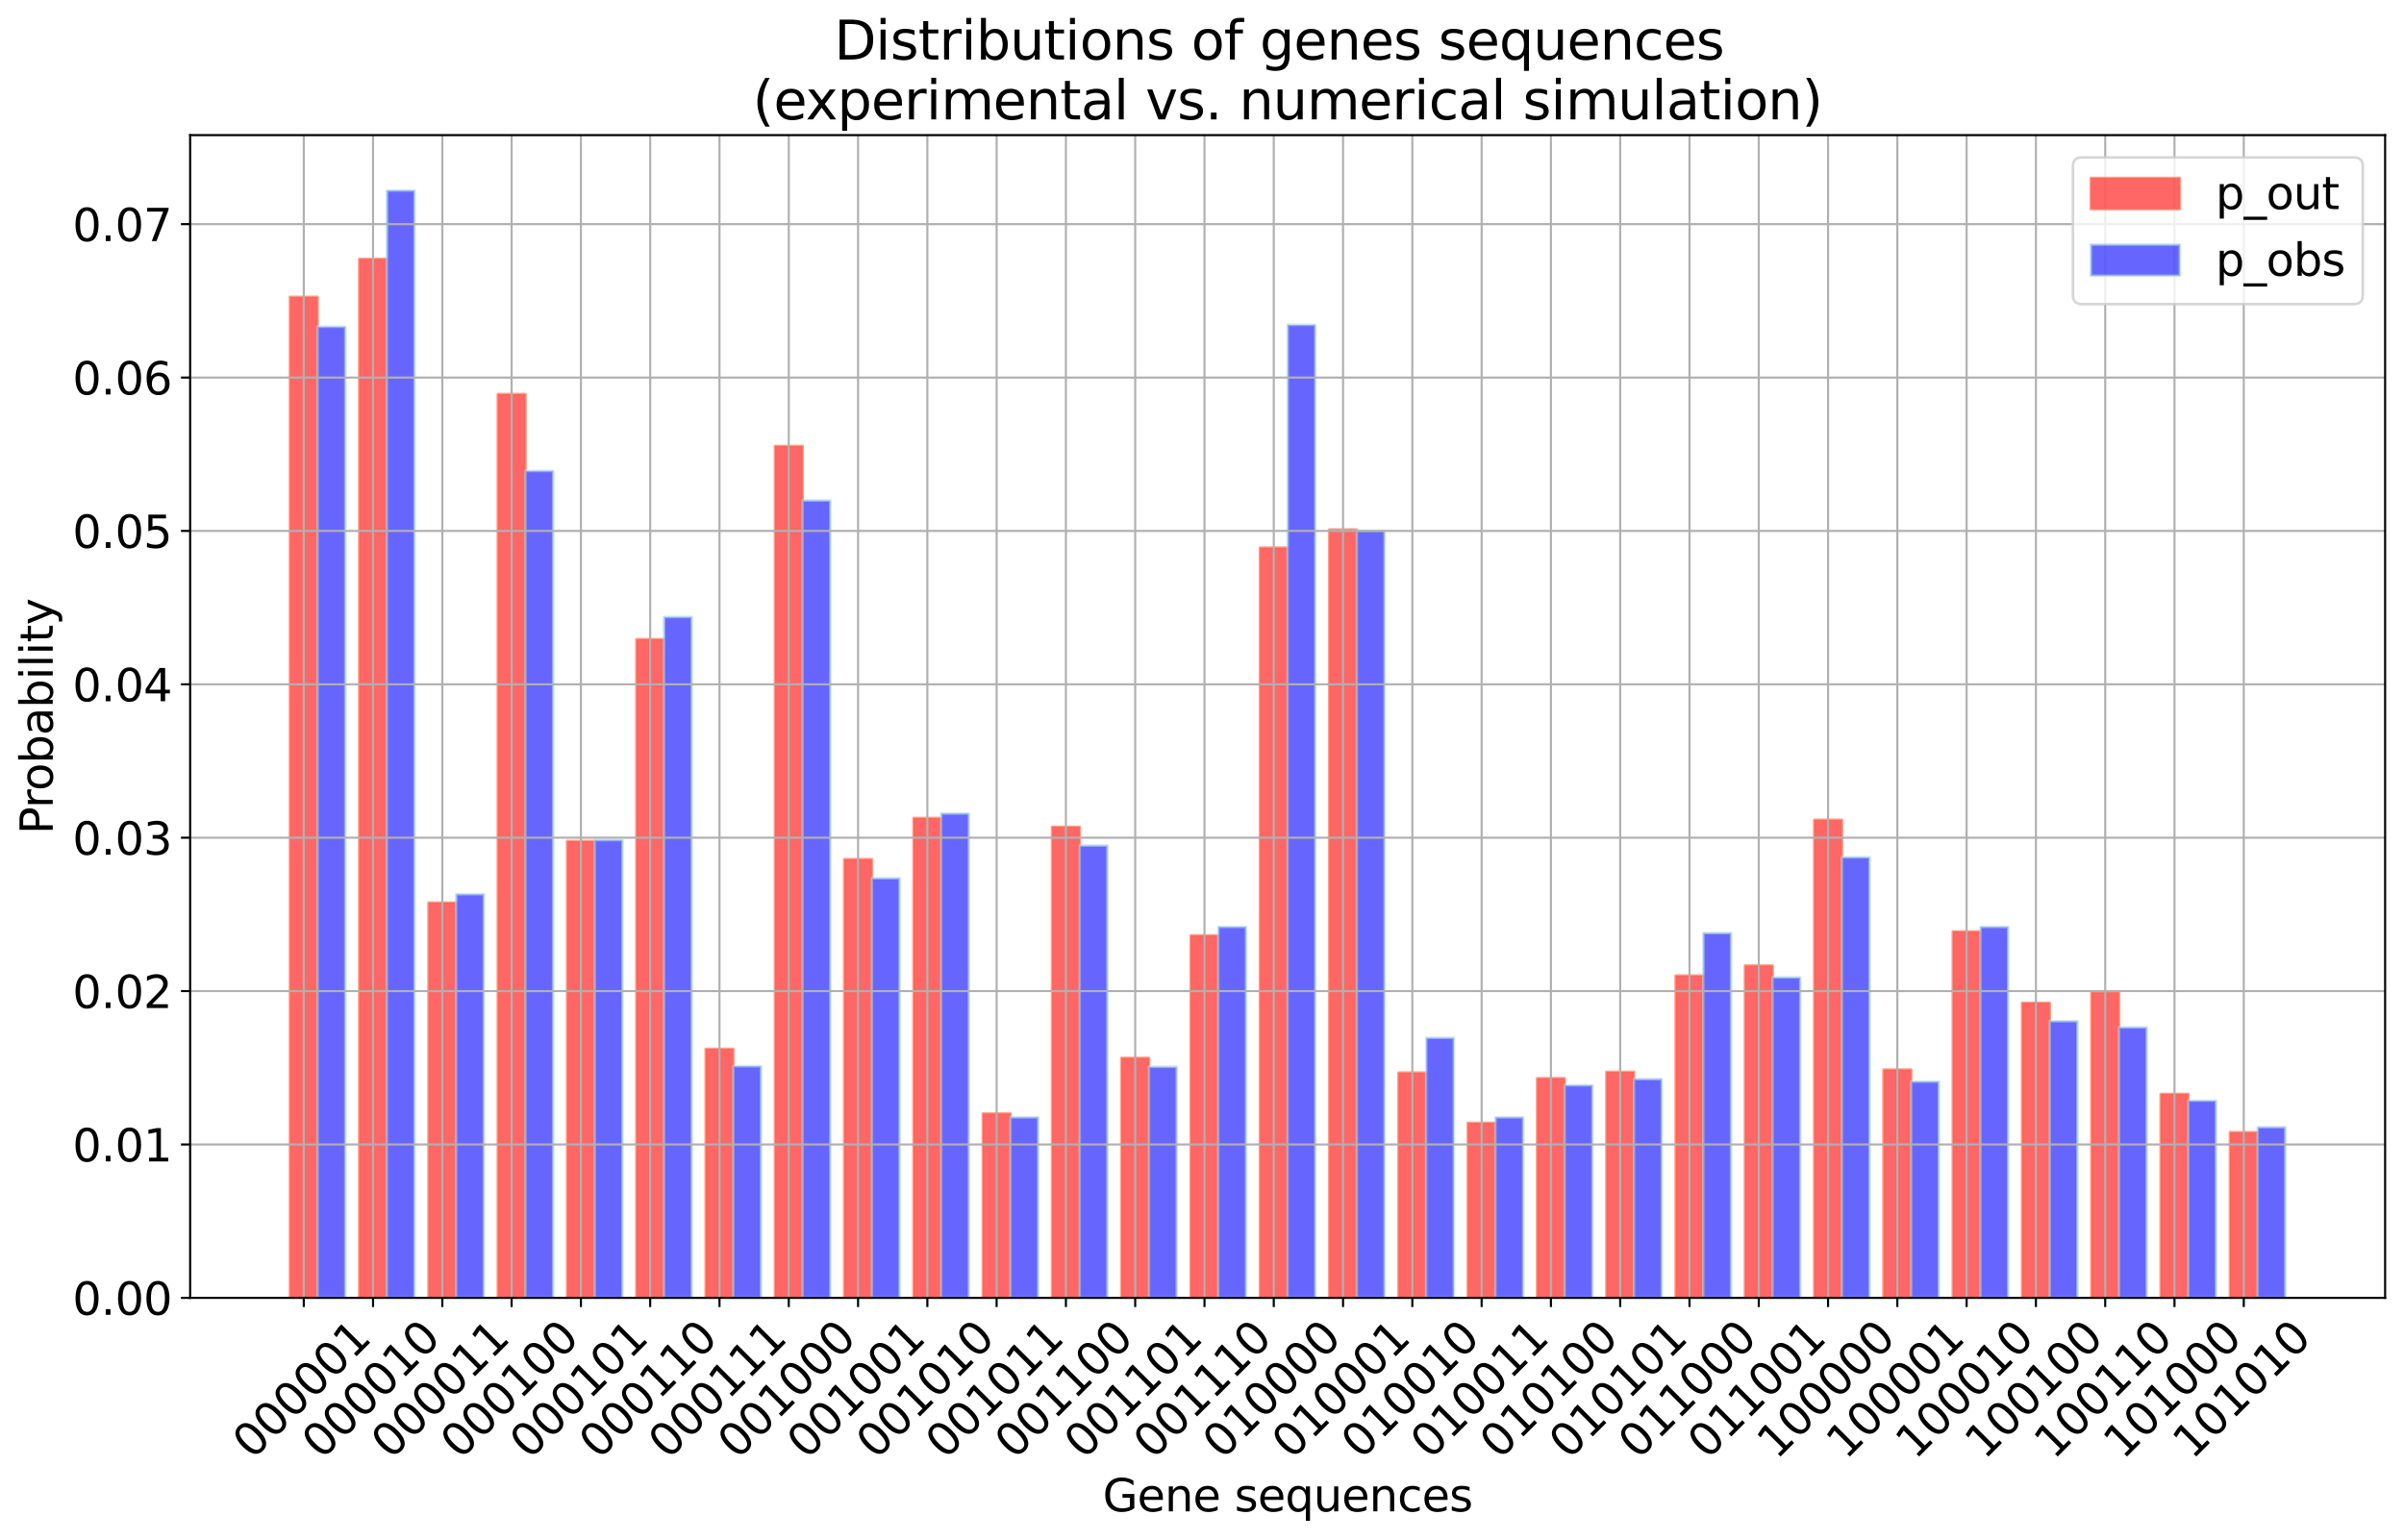 <?xml version="1.0" encoding="utf-8" standalone="no"?>
<!DOCTYPE svg PUBLIC "-//W3C//DTD SVG 1.1//EN"
  "http://www.w3.org/Graphics/SVG/1.1/DTD/svg11.dtd">
<svg xmlns:xlink="http://www.w3.org/1999/xlink" width="916.704pt" height="587.241pt" viewBox="0 0 916.704 587.241" xmlns="http://www.w3.org/2000/svg" version="1.1">
 <defs>
  <style type="text/css">*{stroke-linejoin: round; stroke-linecap: butt}</style>
 </defs>
 <g id="figure_1">
  <g id="patch_1">
   <path d="M 0 587.241 
L 916.704 587.241 
L 916.704 0 
L 0 0 
z
" style="fill: #ffffff"/>
  </g>
  <g id="axes_1">
   <g id="patch_2">
    <path d="M 72.504 495.064 
L 909.504 495.064 
L 909.504 51.544 
L 72.504 51.544 
z
" style="fill: #ffffff"/>
   </g>
   <g id="patch_3">
    <path d="M 110.55 495.064 
L 121.118 495.064 
L 121.118 113.231 
L 110.55 113.231 
z
" clip-path="url(#p5a56fd4576)" style="fill: #ff0000; opacity: 0.6; stroke: #ff6347; stroke-linejoin: miter"/>
   </g>
   <g id="patch_4">
    <path d="M 136.97 495.064 
L 147.538 495.064 
L 147.538 98.763 
L 136.97 98.763 
z
" clip-path="url(#p5a56fd4576)" style="fill: #ff0000; opacity: 0.6; stroke: #ff6347; stroke-linejoin: miter"/>
   </g>
   <g id="patch_5">
    <path d="M 163.391 495.064 
L 173.959 495.064 
L 173.959 344.296 
L 163.391 344.296 
z
" clip-path="url(#p5a56fd4576)" style="fill: #ff0000; opacity: 0.6; stroke: #ff6347; stroke-linejoin: miter"/>
   </g>
   <g id="patch_6">
    <path d="M 189.811 495.064 
L 200.379 495.064 
L 200.379 150.312 
L 189.811 150.312 
z
" clip-path="url(#p5a56fd4576)" style="fill: #ff0000; opacity: 0.6; stroke: #ff6347; stroke-linejoin: miter"/>
   </g>
   <g id="patch_7">
    <path d="M 216.232 495.064 
L 226.8 495.064 
L 226.8 320.81 
L 216.232 320.81 
z
" clip-path="url(#p5a56fd4576)" style="fill: #ff0000; opacity: 0.6; stroke: #ff6347; stroke-linejoin: miter"/>
   </g>
   <g id="patch_8">
    <path d="M 242.652 495.064 
L 253.22 495.064 
L 253.22 243.808 
L 242.652 243.808 
z
" clip-path="url(#p5a56fd4576)" style="fill: #ff0000; opacity: 0.6; stroke: #ff6347; stroke-linejoin: miter"/>
   </g>
   <g id="patch_9">
    <path d="M 269.073 495.064 
L 279.641 495.064 
L 279.641 400.082 
L 269.073 400.082 
z
" clip-path="url(#p5a56fd4576)" style="fill: #ff0000; opacity: 0.6; stroke: #ff6347; stroke-linejoin: miter"/>
   </g>
   <g id="patch_10">
    <path d="M 295.493 495.064 
L 306.061 495.064 
L 306.061 170.12 
L 295.493 170.12 
z
" clip-path="url(#p5a56fd4576)" style="fill: #ff0000; opacity: 0.6; stroke: #ff6347; stroke-linejoin: miter"/>
   </g>
   <g id="patch_11">
    <path d="M 321.913 495.064 
L 332.482 495.064 
L 332.482 327.726 
L 321.913 327.726 
z
" clip-path="url(#p5a56fd4576)" style="fill: #ff0000; opacity: 0.6; stroke: #ff6347; stroke-linejoin: miter"/>
   </g>
   <g id="patch_12">
    <path d="M 348.334 495.064 
L 358.902 495.064 
L 358.902 312.011 
L 348.334 312.011 
z
" clip-path="url(#p5a56fd4576)" style="fill: #ff0000; opacity: 0.6; stroke: #ff6347; stroke-linejoin: miter"/>
   </g>
   <g id="patch_13">
    <path d="M 374.754 495.064 
L 385.323 495.064 
L 385.323 424.742 
L 374.754 424.742 
z
" clip-path="url(#p5a56fd4576)" style="fill: #ff0000; opacity: 0.6; stroke: #ff6347; stroke-linejoin: miter"/>
   </g>
   <g id="patch_14">
    <path d="M 401.175 495.064 
L 411.743 495.064 
L 411.743 315.379 
L 401.175 315.379 
z
" clip-path="url(#p5a56fd4576)" style="fill: #ff0000; opacity: 0.6; stroke: #ff6347; stroke-linejoin: miter"/>
   </g>
   <g id="patch_15">
    <path d="M 427.595 495.064 
L 438.163 495.064 
L 438.163 403.522 
L 427.595 403.522 
z
" clip-path="url(#p5a56fd4576)" style="fill: #ff0000; opacity: 0.6; stroke: #ff6347; stroke-linejoin: miter"/>
   </g>
   <g id="patch_16">
    <path d="M 454.016 495.064 
L 464.584 495.064 
L 464.584 356.802 
L 454.016 356.802 
z
" clip-path="url(#p5a56fd4576)" style="fill: #ff0000; opacity: 0.6; stroke: #ff6347; stroke-linejoin: miter"/>
   </g>
   <g id="patch_17">
    <path d="M 480.436 495.064 
L 491.004 495.064 
L 491.004 208.886 
L 480.436 208.886 
z
" clip-path="url(#p5a56fd4576)" style="fill: #ff0000; opacity: 0.6; stroke: #ff6347; stroke-linejoin: miter"/>
   </g>
   <g id="patch_18">
    <path d="M 506.857 495.064 
L 517.425 495.064 
L 517.425 201.977 
L 506.857 201.977 
z
" clip-path="url(#p5a56fd4576)" style="fill: #ff0000; opacity: 0.6; stroke: #ff6347; stroke-linejoin: miter"/>
   </g>
   <g id="patch_19">
    <path d="M 533.277 495.064 
L 543.845 495.064 
L 543.845 409.139 
L 533.277 409.139 
z
" clip-path="url(#p5a56fd4576)" style="fill: #ff0000; opacity: 0.6; stroke: #ff6347; stroke-linejoin: miter"/>
   </g>
   <g id="patch_20">
    <path d="M 559.698 495.064 
L 570.266 495.064 
L 570.266 428.313 
L 559.698 428.313 
z
" clip-path="url(#p5a56fd4576)" style="fill: #ff0000; opacity: 0.6; stroke: #ff6347; stroke-linejoin: miter"/>
   </g>
   <g id="patch_21">
    <path d="M 586.118 495.064 
L 596.686 495.064 
L 596.686 411.275 
L 586.118 411.275 
z
" clip-path="url(#p5a56fd4576)" style="fill: #ff0000; opacity: 0.6; stroke: #ff6347; stroke-linejoin: miter"/>
   </g>
   <g id="patch_22">
    <path d="M 612.538 495.064 
L 623.107 495.064 
L 623.107 408.869 
L 612.538 408.869 
z
" clip-path="url(#p5a56fd4576)" style="fill: #ff0000; opacity: 0.6; stroke: #ff6347; stroke-linejoin: miter"/>
   </g>
   <g id="patch_23">
    <path d="M 638.959 495.064 
L 649.527 495.064 
L 649.527 372.123 
L 638.959 372.123 
z
" clip-path="url(#p5a56fd4576)" style="fill: #ff0000; opacity: 0.6; stroke: #ff6347; stroke-linejoin: miter"/>
   </g>
   <g id="patch_24">
    <path d="M 665.379 495.064 
L 675.948 495.064 
L 675.948 368.306 
L 665.379 368.306 
z
" clip-path="url(#p5a56fd4576)" style="fill: #ff0000; opacity: 0.6; stroke: #ff6347; stroke-linejoin: miter"/>
   </g>
   <g id="patch_25">
    <path d="M 691.8 495.064 
L 702.368 495.064 
L 702.368 312.715 
L 691.8 312.715 
z
" clip-path="url(#p5a56fd4576)" style="fill: #ff0000; opacity: 0.6; stroke: #ff6347; stroke-linejoin: miter"/>
   </g>
   <g id="patch_26">
    <path d="M 718.22 495.064 
L 728.788 495.064 
L 728.788 407.982 
L 718.22 407.982 
z
" clip-path="url(#p5a56fd4576)" style="fill: #ff0000; opacity: 0.6; stroke: #ff6347; stroke-linejoin: miter"/>
   </g>
   <g id="patch_27">
    <path d="M 744.641 495.064 
L 755.209 495.064 
L 755.209 355.295 
L 744.641 355.295 
z
" clip-path="url(#p5a56fd4576)" style="fill: #ff0000; opacity: 0.6; stroke: #ff6347; stroke-linejoin: miter"/>
   </g>
   <g id="patch_28">
    <path d="M 771.061 495.064 
L 781.629 495.064 
L 781.629 382.508 
L 771.061 382.508 
z
" clip-path="url(#p5a56fd4576)" style="fill: #ff0000; opacity: 0.6; stroke: #ff6347; stroke-linejoin: miter"/>
   </g>
   <g id="patch_29">
    <path d="M 797.482 495.064 
L 808.05 495.064 
L 808.05 378.519 
L 797.482 378.519 
z
" clip-path="url(#p5a56fd4576)" style="fill: #ff0000; opacity: 0.6; stroke: #ff6347; stroke-linejoin: miter"/>
   </g>
   <g id="patch_30">
    <path d="M 823.902 495.064 
L 834.47 495.064 
L 834.47 417.265 
L 823.902 417.265 
z
" clip-path="url(#p5a56fd4576)" style="fill: #ff0000; opacity: 0.6; stroke: #ff6347; stroke-linejoin: miter"/>
   </g>
   <g id="patch_31">
    <path d="M 850.323 495.064 
L 860.891 495.064 
L 860.891 431.89 
L 850.323 431.89 
z
" clip-path="url(#p5a56fd4576)" style="fill: #ff0000; opacity: 0.6; stroke: #ff6347; stroke-linejoin: miter"/>
   </g>
   <g id="patch_32">
    <path d="M 121.118 495.064 
L 131.686 495.064 
L 131.686 124.612 
L 121.118 124.612 
z
" clip-path="url(#p5a56fd4576)" style="fill: #0000ff; opacity: 0.6; stroke: #add8e6; stroke-linejoin: miter"/>
   </g>
   <g id="patch_33">
    <path d="M 147.538 495.064 
L 158.107 495.064 
L 158.107 72.664 
L 147.538 72.664 
z
" clip-path="url(#p5a56fd4576)" style="fill: #0000ff; opacity: 0.6; stroke: #add8e6; stroke-linejoin: miter"/>
   </g>
   <g id="patch_34">
    <path d="M 173.959 495.064 
L 184.527 495.064 
L 184.527 341.101 
L 173.959 341.101 
z
" clip-path="url(#p5a56fd4576)" style="fill: #0000ff; opacity: 0.6; stroke: #add8e6; stroke-linejoin: miter"/>
   </g>
   <g id="patch_35">
    <path d="M 200.379 495.064 
L 210.948 495.064 
L 210.948 179.616 
L 200.379 179.616 
z
" clip-path="url(#p5a56fd4576)" style="fill: #0000ff; opacity: 0.6; stroke: #add8e6; stroke-linejoin: miter"/>
   </g>
   <g id="patch_36">
    <path d="M 226.8 495.064 
L 237.368 495.064 
L 237.368 320.416 
L 226.8 320.416 
z
" clip-path="url(#p5a56fd4576)" style="fill: #0000ff; opacity: 0.6; stroke: #add8e6; stroke-linejoin: miter"/>
   </g>
   <g id="patch_37">
    <path d="M 253.22 495.064 
L 263.788 495.064 
L 263.788 235.325 
L 253.22 235.325 
z
" clip-path="url(#p5a56fd4576)" style="fill: #0000ff; opacity: 0.6; stroke: #add8e6; stroke-linejoin: miter"/>
   </g>
   <g id="patch_38">
    <path d="M 279.641 495.064 
L 290.209 495.064 
L 290.209 406.682 
L 279.641 406.682 
z
" clip-path="url(#p5a56fd4576)" style="fill: #0000ff; opacity: 0.6; stroke: #add8e6; stroke-linejoin: miter"/>
   </g>
   <g id="patch_39">
    <path d="M 306.061 495.064 
L 316.629 495.064 
L 316.629 190.899 
L 306.061 190.899 
z
" clip-path="url(#p5a56fd4576)" style="fill: #0000ff; opacity: 0.6; stroke: #add8e6; stroke-linejoin: miter"/>
   </g>
   <g id="patch_40">
    <path d="M 332.482 495.064 
L 343.05 495.064 
L 343.05 334.99 
L 332.482 334.99 
z
" clip-path="url(#p5a56fd4576)" style="fill: #0000ff; opacity: 0.6; stroke: #add8e6; stroke-linejoin: miter"/>
   </g>
   <g id="patch_41">
    <path d="M 358.902 495.064 
L 369.47 495.064 
L 369.47 310.308 
L 358.902 310.308 
z
" clip-path="url(#p5a56fd4576)" style="fill: #0000ff; opacity: 0.6; stroke: #add8e6; stroke-linejoin: miter"/>
   </g>
   <g id="patch_42">
    <path d="M 385.323 495.064 
L 395.891 495.064 
L 395.891 426.192 
L 385.323 426.192 
z
" clip-path="url(#p5a56fd4576)" style="fill: #0000ff; opacity: 0.6; stroke: #add8e6; stroke-linejoin: miter"/>
   </g>
   <g id="patch_43">
    <path d="M 411.743 495.064 
L 422.311 495.064 
L 422.311 322.531 
L 411.743 322.531 
z
" clip-path="url(#p5a56fd4576)" style="fill: #0000ff; opacity: 0.6; stroke: #add8e6; stroke-linejoin: miter"/>
   </g>
   <g id="patch_44">
    <path d="M 438.163 495.064 
L 448.732 495.064 
L 448.732 406.917 
L 438.163 406.917 
z
" clip-path="url(#p5a56fd4576)" style="fill: #0000ff; opacity: 0.6; stroke: #add8e6; stroke-linejoin: miter"/>
   </g>
   <g id="patch_45">
    <path d="M 464.584 495.064 
L 475.152 495.064 
L 475.152 353.559 
L 464.584 353.559 
z
" clip-path="url(#p5a56fd4576)" style="fill: #0000ff; opacity: 0.6; stroke: #add8e6; stroke-linejoin: miter"/>
   </g>
   <g id="patch_46">
    <path d="M 491.004 495.064 
L 501.573 495.064 
L 501.573 123.907 
L 491.004 123.907 
z
" clip-path="url(#p5a56fd4576)" style="fill: #0000ff; opacity: 0.6; stroke: #add8e6; stroke-linejoin: miter"/>
   </g>
   <g id="patch_47">
    <path d="M 517.425 495.064 
L 527.993 495.064 
L 527.993 202.417 
L 517.425 202.417 
z
" clip-path="url(#p5a56fd4576)" style="fill: #0000ff; opacity: 0.6; stroke: #add8e6; stroke-linejoin: miter"/>
   </g>
   <g id="patch_48">
    <path d="M 543.845 495.064 
L 554.413 495.064 
L 554.413 395.87 
L 543.845 395.87 
z
" clip-path="url(#p5a56fd4576)" style="fill: #0000ff; opacity: 0.6; stroke: #add8e6; stroke-linejoin: miter"/>
   </g>
   <g id="patch_49">
    <path d="M 570.266 495.064 
L 580.834 495.064 
L 580.834 426.192 
L 570.266 426.192 
z
" clip-path="url(#p5a56fd4576)" style="fill: #0000ff; opacity: 0.6; stroke: #add8e6; stroke-linejoin: miter"/>
   </g>
   <g id="patch_50">
    <path d="M 596.686 495.064 
L 607.254 495.064 
L 607.254 413.969 
L 596.686 413.969 
z
" clip-path="url(#p5a56fd4576)" style="fill: #0000ff; opacity: 0.6; stroke: #add8e6; stroke-linejoin: miter"/>
   </g>
   <g id="patch_51">
    <path d="M 623.107 495.064 
L 633.675 495.064 
L 633.675 411.619 
L 623.107 411.619 
z
" clip-path="url(#p5a56fd4576)" style="fill: #0000ff; opacity: 0.6; stroke: #add8e6; stroke-linejoin: miter"/>
   </g>
   <g id="patch_52">
    <path d="M 649.527 495.064 
L 660.095 495.064 
L 660.095 355.91 
L 649.527 355.91 
z
" clip-path="url(#p5a56fd4576)" style="fill: #0000ff; opacity: 0.6; stroke: #add8e6; stroke-linejoin: miter"/>
   </g>
   <g id="patch_53">
    <path d="M 675.948 495.064 
L 686.516 495.064 
L 686.516 372.834 
L 675.948 372.834 
z
" clip-path="url(#p5a56fd4576)" style="fill: #0000ff; opacity: 0.6; stroke: #add8e6; stroke-linejoin: miter"/>
   </g>
   <g id="patch_54">
    <path d="M 702.368 495.064 
L 712.936 495.064 
L 712.936 326.998 
L 702.368 326.998 
z
" clip-path="url(#p5a56fd4576)" style="fill: #0000ff; opacity: 0.6; stroke: #add8e6; stroke-linejoin: miter"/>
   </g>
   <g id="patch_55">
    <path d="M 728.788 495.064 
L 739.357 495.064 
L 739.357 412.559 
L 728.788 412.559 
z
" clip-path="url(#p5a56fd4576)" style="fill: #0000ff; opacity: 0.6; stroke: #add8e6; stroke-linejoin: miter"/>
   </g>
   <g id="patch_56">
    <path d="M 755.209 495.064 
L 765.777 495.064 
L 765.777 353.559 
L 755.209 353.559 
z
" clip-path="url(#p5a56fd4576)" style="fill: #0000ff; opacity: 0.6; stroke: #add8e6; stroke-linejoin: miter"/>
   </g>
   <g id="patch_57">
    <path d="M 781.629 495.064 
L 792.198 495.064 
L 792.198 389.523 
L 781.629 389.523 
z
" clip-path="url(#p5a56fd4576)" style="fill: #0000ff; opacity: 0.6; stroke: #add8e6; stroke-linejoin: miter"/>
   </g>
   <g id="patch_58">
    <path d="M 808.05 495.064 
L 818.618 495.064 
L 818.618 391.874 
L 808.05 391.874 
z
" clip-path="url(#p5a56fd4576)" style="fill: #0000ff; opacity: 0.6; stroke: #add8e6; stroke-linejoin: miter"/>
   </g>
   <g id="patch_59">
    <path d="M 834.47 495.064 
L 845.038 495.064 
L 845.038 419.846 
L 834.47 419.846 
z
" clip-path="url(#p5a56fd4576)" style="fill: #0000ff; opacity: 0.6; stroke: #add8e6; stroke-linejoin: miter"/>
   </g>
   <g id="patch_60">
    <path d="M 860.891 495.064 
L 871.459 495.064 
L 871.459 429.953 
L 860.891 429.953 
z
" clip-path="url(#p5a56fd4576)" style="fill: #0000ff; opacity: 0.6; stroke: #add8e6; stroke-linejoin: miter"/>
   </g>
   <g id="matplotlib.axis_1">
    <g id="xtick_1">
     <g id="line2d_1">
      <path d="M 115.834 495.064 
L 115.834 51.544 
" clip-path="url(#p5a56fd4576)" style="fill: none; stroke: #b0b0b0; stroke-width: 0.8; stroke-linecap: square"/>
     </g>
     <g id="line2d_2">
      <defs>
       <path id="md1f03926fd" d="M 0 0 
L 0 3.5 
" style="stroke: #000000; stroke-width: 0.8"/>
      </defs>
      <g>
       <use xlink:href="#md1f03926fd" x="115.834" y="495.064" style="stroke: #000000; stroke-width: 0.8"/>
      </g>
     </g>
     <g id="text_1">
      <!-- 000001 -->
      <g transform="translate(96.206 557.088) rotate(-45) scale(0.17 -0.17)">
       <defs>
        <path id="DejaVuSans-30" d="M 2034 4250 
Q 1547 4250 1301 3770 
Q 1056 3291 1056 2328 
Q 1056 1369 1301 889 
Q 1547 409 2034 409 
Q 2525 409 2770 889 
Q 3016 1369 3016 2328 
Q 3016 3291 2770 3770 
Q 2525 4250 2034 4250 
z
M 2034 4750 
Q 2819 4750 3233 4129 
Q 3647 3509 3647 2328 
Q 3647 1150 3233 529 
Q 2819 -91 2034 -91 
Q 1250 -91 836 529 
Q 422 1150 422 2328 
Q 422 3509 836 4129 
Q 1250 4750 2034 4750 
z
" transform="scale(0.016)"/>
        <path id="DejaVuSans-31" d="M 794 531 
L 1825 531 
L 1825 4091 
L 703 3866 
L 703 4441 
L 1819 4666 
L 2450 4666 
L 2450 531 
L 3481 531 
L 3481 0 
L 794 0 
L 794 531 
z
" transform="scale(0.016)"/>
       </defs>
       <use xlink:href="#DejaVuSans-30"/>
       <use xlink:href="#DejaVuSans-30" x="63.623"/>
       <use xlink:href="#DejaVuSans-30" x="127.246"/>
       <use xlink:href="#DejaVuSans-30" x="190.869"/>
       <use xlink:href="#DejaVuSans-30" x="254.492"/>
       <use xlink:href="#DejaVuSans-31" x="318.115"/>
      </g>
     </g>
    </g>
    <g id="xtick_2">
     <g id="line2d_3">
      <path d="M 142.254 495.064 
L 142.254 51.544 
" clip-path="url(#p5a56fd4576)" style="fill: none; stroke: #b0b0b0; stroke-width: 0.8; stroke-linecap: square"/>
     </g>
     <g id="line2d_4">
      <g>
       <use xlink:href="#md1f03926fd" x="142.254" y="495.064" style="stroke: #000000; stroke-width: 0.8"/>
      </g>
     </g>
     <g id="text_2">
      <!-- 000010 -->
      <g transform="translate(122.627 557.088) rotate(-45) scale(0.17 -0.17)">
       <use xlink:href="#DejaVuSans-30"/>
       <use xlink:href="#DejaVuSans-30" x="63.623"/>
       <use xlink:href="#DejaVuSans-30" x="127.246"/>
       <use xlink:href="#DejaVuSans-30" x="190.869"/>
       <use xlink:href="#DejaVuSans-31" x="254.492"/>
       <use xlink:href="#DejaVuSans-30" x="318.115"/>
      </g>
     </g>
    </g>
    <g id="xtick_3">
     <g id="line2d_5">
      <path d="M 168.675 495.064 
L 168.675 51.544 
" clip-path="url(#p5a56fd4576)" style="fill: none; stroke: #b0b0b0; stroke-width: 0.8; stroke-linecap: square"/>
     </g>
     <g id="line2d_6">
      <g>
       <use xlink:href="#md1f03926fd" x="168.675" y="495.064" style="stroke: #000000; stroke-width: 0.8"/>
      </g>
     </g>
     <g id="text_3">
      <!-- 000011 -->
      <g transform="translate(149.047 557.088) rotate(-45) scale(0.17 -0.17)">
       <use xlink:href="#DejaVuSans-30"/>
       <use xlink:href="#DejaVuSans-30" x="63.623"/>
       <use xlink:href="#DejaVuSans-30" x="127.246"/>
       <use xlink:href="#DejaVuSans-30" x="190.869"/>
       <use xlink:href="#DejaVuSans-31" x="254.492"/>
       <use xlink:href="#DejaVuSans-31" x="318.115"/>
      </g>
     </g>
    </g>
    <g id="xtick_4">
     <g id="line2d_7">
      <path d="M 195.095 495.064 
L 195.095 51.544 
" clip-path="url(#p5a56fd4576)" style="fill: none; stroke: #b0b0b0; stroke-width: 0.8; stroke-linecap: square"/>
     </g>
     <g id="line2d_8">
      <g>
       <use xlink:href="#md1f03926fd" x="195.095" y="495.064" style="stroke: #000000; stroke-width: 0.8"/>
      </g>
     </g>
     <g id="text_4">
      <!-- 000100 -->
      <g transform="translate(175.468 557.088) rotate(-45) scale(0.17 -0.17)">
       <use xlink:href="#DejaVuSans-30"/>
       <use xlink:href="#DejaVuSans-30" x="63.623"/>
       <use xlink:href="#DejaVuSans-30" x="127.246"/>
       <use xlink:href="#DejaVuSans-31" x="190.869"/>
       <use xlink:href="#DejaVuSans-30" x="254.492"/>
       <use xlink:href="#DejaVuSans-30" x="318.115"/>
      </g>
     </g>
    </g>
    <g id="xtick_5">
     <g id="line2d_9">
      <path d="M 221.516 495.064 
L 221.516 51.544 
" clip-path="url(#p5a56fd4576)" style="fill: none; stroke: #b0b0b0; stroke-width: 0.8; stroke-linecap: square"/>
     </g>
     <g id="line2d_10">
      <g>
       <use xlink:href="#md1f03926fd" x="221.516" y="495.064" style="stroke: #000000; stroke-width: 0.8"/>
      </g>
     </g>
     <g id="text_5">
      <!-- 000101 -->
      <g transform="translate(201.888 557.088) rotate(-45) scale(0.17 -0.17)">
       <use xlink:href="#DejaVuSans-30"/>
       <use xlink:href="#DejaVuSans-30" x="63.623"/>
       <use xlink:href="#DejaVuSans-30" x="127.246"/>
       <use xlink:href="#DejaVuSans-31" x="190.869"/>
       <use xlink:href="#DejaVuSans-30" x="254.492"/>
       <use xlink:href="#DejaVuSans-31" x="318.115"/>
      </g>
     </g>
    </g>
    <g id="xtick_6">
     <g id="line2d_11">
      <path d="M 247.936 495.064 
L 247.936 51.544 
" clip-path="url(#p5a56fd4576)" style="fill: none; stroke: #b0b0b0; stroke-width: 0.8; stroke-linecap: square"/>
     </g>
     <g id="line2d_12">
      <g>
       <use xlink:href="#md1f03926fd" x="247.936" y="495.064" style="stroke: #000000; stroke-width: 0.8"/>
      </g>
     </g>
     <g id="text_6">
      <!-- 000110 -->
      <g transform="translate(228.308 557.088) rotate(-45) scale(0.17 -0.17)">
       <use xlink:href="#DejaVuSans-30"/>
       <use xlink:href="#DejaVuSans-30" x="63.623"/>
       <use xlink:href="#DejaVuSans-30" x="127.246"/>
       <use xlink:href="#DejaVuSans-31" x="190.869"/>
       <use xlink:href="#DejaVuSans-31" x="254.492"/>
       <use xlink:href="#DejaVuSans-30" x="318.115"/>
      </g>
     </g>
    </g>
    <g id="xtick_7">
     <g id="line2d_13">
      <path d="M 274.357 495.064 
L 274.357 51.544 
" clip-path="url(#p5a56fd4576)" style="fill: none; stroke: #b0b0b0; stroke-width: 0.8; stroke-linecap: square"/>
     </g>
     <g id="line2d_14">
      <g>
       <use xlink:href="#md1f03926fd" x="274.357" y="495.064" style="stroke: #000000; stroke-width: 0.8"/>
      </g>
     </g>
     <g id="text_7">
      <!-- 000111 -->
      <g transform="translate(254.729 557.088) rotate(-45) scale(0.17 -0.17)">
       <use xlink:href="#DejaVuSans-30"/>
       <use xlink:href="#DejaVuSans-30" x="63.623"/>
       <use xlink:href="#DejaVuSans-30" x="127.246"/>
       <use xlink:href="#DejaVuSans-31" x="190.869"/>
       <use xlink:href="#DejaVuSans-31" x="254.492"/>
       <use xlink:href="#DejaVuSans-31" x="318.115"/>
      </g>
     </g>
    </g>
    <g id="xtick_8">
     <g id="line2d_15">
      <path d="M 300.777 495.064 
L 300.777 51.544 
" clip-path="url(#p5a56fd4576)" style="fill: none; stroke: #b0b0b0; stroke-width: 0.8; stroke-linecap: square"/>
     </g>
     <g id="line2d_16">
      <g>
       <use xlink:href="#md1f03926fd" x="300.777" y="495.064" style="stroke: #000000; stroke-width: 0.8"/>
      </g>
     </g>
     <g id="text_8">
      <!-- 001000 -->
      <g transform="translate(281.149 557.088) rotate(-45) scale(0.17 -0.17)">
       <use xlink:href="#DejaVuSans-30"/>
       <use xlink:href="#DejaVuSans-30" x="63.623"/>
       <use xlink:href="#DejaVuSans-31" x="127.246"/>
       <use xlink:href="#DejaVuSans-30" x="190.869"/>
       <use xlink:href="#DejaVuSans-30" x="254.492"/>
       <use xlink:href="#DejaVuSans-30" x="318.115"/>
      </g>
     </g>
    </g>
    <g id="xtick_9">
     <g id="line2d_17">
      <path d="M 327.198 495.064 
L 327.198 51.544 
" clip-path="url(#p5a56fd4576)" style="fill: none; stroke: #b0b0b0; stroke-width: 0.8; stroke-linecap: square"/>
     </g>
     <g id="line2d_18">
      <g>
       <use xlink:href="#md1f03926fd" x="327.198" y="495.064" style="stroke: #000000; stroke-width: 0.8"/>
      </g>
     </g>
     <g id="text_9">
      <!-- 001001 -->
      <g transform="translate(307.57 557.088) rotate(-45) scale(0.17 -0.17)">
       <use xlink:href="#DejaVuSans-30"/>
       <use xlink:href="#DejaVuSans-30" x="63.623"/>
       <use xlink:href="#DejaVuSans-31" x="127.246"/>
       <use xlink:href="#DejaVuSans-30" x="190.869"/>
       <use xlink:href="#DejaVuSans-30" x="254.492"/>
       <use xlink:href="#DejaVuSans-31" x="318.115"/>
      </g>
     </g>
    </g>
    <g id="xtick_10">
     <g id="line2d_19">
      <path d="M 353.618 495.064 
L 353.618 51.544 
" clip-path="url(#p5a56fd4576)" style="fill: none; stroke: #b0b0b0; stroke-width: 0.8; stroke-linecap: square"/>
     </g>
     <g id="line2d_20">
      <g>
       <use xlink:href="#md1f03926fd" x="353.618" y="495.064" style="stroke: #000000; stroke-width: 0.8"/>
      </g>
     </g>
     <g id="text_10">
      <!-- 001010 -->
      <g transform="translate(333.99 557.088) rotate(-45) scale(0.17 -0.17)">
       <use xlink:href="#DejaVuSans-30"/>
       <use xlink:href="#DejaVuSans-30" x="63.623"/>
       <use xlink:href="#DejaVuSans-31" x="127.246"/>
       <use xlink:href="#DejaVuSans-30" x="190.869"/>
       <use xlink:href="#DejaVuSans-31" x="254.492"/>
       <use xlink:href="#DejaVuSans-30" x="318.115"/>
      </g>
     </g>
    </g>
    <g id="xtick_11">
     <g id="line2d_21">
      <path d="M 380.038 495.064 
L 380.038 51.544 
" clip-path="url(#p5a56fd4576)" style="fill: none; stroke: #b0b0b0; stroke-width: 0.8; stroke-linecap: square"/>
     </g>
     <g id="line2d_22">
      <g>
       <use xlink:href="#md1f03926fd" x="380.038" y="495.064" style="stroke: #000000; stroke-width: 0.8"/>
      </g>
     </g>
     <g id="text_11">
      <!-- 001011 -->
      <g transform="translate(360.411 557.088) rotate(-45) scale(0.17 -0.17)">
       <use xlink:href="#DejaVuSans-30"/>
       <use xlink:href="#DejaVuSans-30" x="63.623"/>
       <use xlink:href="#DejaVuSans-31" x="127.246"/>
       <use xlink:href="#DejaVuSans-30" x="190.869"/>
       <use xlink:href="#DejaVuSans-31" x="254.492"/>
       <use xlink:href="#DejaVuSans-31" x="318.115"/>
      </g>
     </g>
    </g>
    <g id="xtick_12">
     <g id="line2d_23">
      <path d="M 406.459 495.064 
L 406.459 51.544 
" clip-path="url(#p5a56fd4576)" style="fill: none; stroke: #b0b0b0; stroke-width: 0.8; stroke-linecap: square"/>
     </g>
     <g id="line2d_24">
      <g>
       <use xlink:href="#md1f03926fd" x="406.459" y="495.064" style="stroke: #000000; stroke-width: 0.8"/>
      </g>
     </g>
     <g id="text_12">
      <!-- 001100 -->
      <g transform="translate(386.831 557.088) rotate(-45) scale(0.17 -0.17)">
       <use xlink:href="#DejaVuSans-30"/>
       <use xlink:href="#DejaVuSans-30" x="63.623"/>
       <use xlink:href="#DejaVuSans-31" x="127.246"/>
       <use xlink:href="#DejaVuSans-31" x="190.869"/>
       <use xlink:href="#DejaVuSans-30" x="254.492"/>
       <use xlink:href="#DejaVuSans-30" x="318.115"/>
      </g>
     </g>
    </g>
    <g id="xtick_13">
     <g id="line2d_25">
      <path d="M 432.879 495.064 
L 432.879 51.544 
" clip-path="url(#p5a56fd4576)" style="fill: none; stroke: #b0b0b0; stroke-width: 0.8; stroke-linecap: square"/>
     </g>
     <g id="line2d_26">
      <g>
       <use xlink:href="#md1f03926fd" x="432.879" y="495.064" style="stroke: #000000; stroke-width: 0.8"/>
      </g>
     </g>
     <g id="text_13">
      <!-- 001101 -->
      <g transform="translate(413.252 557.088) rotate(-45) scale(0.17 -0.17)">
       <use xlink:href="#DejaVuSans-30"/>
       <use xlink:href="#DejaVuSans-30" x="63.623"/>
       <use xlink:href="#DejaVuSans-31" x="127.246"/>
       <use xlink:href="#DejaVuSans-31" x="190.869"/>
       <use xlink:href="#DejaVuSans-30" x="254.492"/>
       <use xlink:href="#DejaVuSans-31" x="318.115"/>
      </g>
     </g>
    </g>
    <g id="xtick_14">
     <g id="line2d_27">
      <path d="M 459.3 495.064 
L 459.3 51.544 
" clip-path="url(#p5a56fd4576)" style="fill: none; stroke: #b0b0b0; stroke-width: 0.8; stroke-linecap: square"/>
     </g>
     <g id="line2d_28">
      <g>
       <use xlink:href="#md1f03926fd" x="459.3" y="495.064" style="stroke: #000000; stroke-width: 0.8"/>
      </g>
     </g>
     <g id="text_14">
      <!-- 001110 -->
      <g transform="translate(439.672 557.088) rotate(-45) scale(0.17 -0.17)">
       <use xlink:href="#DejaVuSans-30"/>
       <use xlink:href="#DejaVuSans-30" x="63.623"/>
       <use xlink:href="#DejaVuSans-31" x="127.246"/>
       <use xlink:href="#DejaVuSans-31" x="190.869"/>
       <use xlink:href="#DejaVuSans-31" x="254.492"/>
       <use xlink:href="#DejaVuSans-30" x="318.115"/>
      </g>
     </g>
    </g>
    <g id="xtick_15">
     <g id="line2d_29">
      <path d="M 485.72 495.064 
L 485.72 51.544 
" clip-path="url(#p5a56fd4576)" style="fill: none; stroke: #b0b0b0; stroke-width: 0.8; stroke-linecap: square"/>
     </g>
     <g id="line2d_30">
      <g>
       <use xlink:href="#md1f03926fd" x="485.72" y="495.064" style="stroke: #000000; stroke-width: 0.8"/>
      </g>
     </g>
     <g id="text_15">
      <!-- 010000 -->
      <g transform="translate(466.093 557.088) rotate(-45) scale(0.17 -0.17)">
       <use xlink:href="#DejaVuSans-30"/>
       <use xlink:href="#DejaVuSans-31" x="63.623"/>
       <use xlink:href="#DejaVuSans-30" x="127.246"/>
       <use xlink:href="#DejaVuSans-30" x="190.869"/>
       <use xlink:href="#DejaVuSans-30" x="254.492"/>
       <use xlink:href="#DejaVuSans-30" x="318.115"/>
      </g>
     </g>
    </g>
    <g id="xtick_16">
     <g id="line2d_31">
      <path d="M 512.141 495.064 
L 512.141 51.544 
" clip-path="url(#p5a56fd4576)" style="fill: none; stroke: #b0b0b0; stroke-width: 0.8; stroke-linecap: square"/>
     </g>
     <g id="line2d_32">
      <g>
       <use xlink:href="#md1f03926fd" x="512.141" y="495.064" style="stroke: #000000; stroke-width: 0.8"/>
      </g>
     </g>
     <g id="text_16">
      <!-- 010001 -->
      <g transform="translate(492.513 557.088) rotate(-45) scale(0.17 -0.17)">
       <use xlink:href="#DejaVuSans-30"/>
       <use xlink:href="#DejaVuSans-31" x="63.623"/>
       <use xlink:href="#DejaVuSans-30" x="127.246"/>
       <use xlink:href="#DejaVuSans-30" x="190.869"/>
       <use xlink:href="#DejaVuSans-30" x="254.492"/>
       <use xlink:href="#DejaVuSans-31" x="318.115"/>
      </g>
     </g>
    </g>
    <g id="xtick_17">
     <g id="line2d_33">
      <path d="M 538.561 495.064 
L 538.561 51.544 
" clip-path="url(#p5a56fd4576)" style="fill: none; stroke: #b0b0b0; stroke-width: 0.8; stroke-linecap: square"/>
     </g>
     <g id="line2d_34">
      <g>
       <use xlink:href="#md1f03926fd" x="538.561" y="495.064" style="stroke: #000000; stroke-width: 0.8"/>
      </g>
     </g>
     <g id="text_17">
      <!-- 010010 -->
      <g transform="translate(518.933 557.088) rotate(-45) scale(0.17 -0.17)">
       <use xlink:href="#DejaVuSans-30"/>
       <use xlink:href="#DejaVuSans-31" x="63.623"/>
       <use xlink:href="#DejaVuSans-30" x="127.246"/>
       <use xlink:href="#DejaVuSans-30" x="190.869"/>
       <use xlink:href="#DejaVuSans-31" x="254.492"/>
       <use xlink:href="#DejaVuSans-30" x="318.115"/>
      </g>
     </g>
    </g>
    <g id="xtick_18">
     <g id="line2d_35">
      <path d="M 564.982 495.064 
L 564.982 51.544 
" clip-path="url(#p5a56fd4576)" style="fill: none; stroke: #b0b0b0; stroke-width: 0.8; stroke-linecap: square"/>
     </g>
     <g id="line2d_36">
      <g>
       <use xlink:href="#md1f03926fd" x="564.982" y="495.064" style="stroke: #000000; stroke-width: 0.8"/>
      </g>
     </g>
     <g id="text_18">
      <!-- 010011 -->
      <g transform="translate(545.354 557.088) rotate(-45) scale(0.17 -0.17)">
       <use xlink:href="#DejaVuSans-30"/>
       <use xlink:href="#DejaVuSans-31" x="63.623"/>
       <use xlink:href="#DejaVuSans-30" x="127.246"/>
       <use xlink:href="#DejaVuSans-30" x="190.869"/>
       <use xlink:href="#DejaVuSans-31" x="254.492"/>
       <use xlink:href="#DejaVuSans-31" x="318.115"/>
      </g>
     </g>
    </g>
    <g id="xtick_19">
     <g id="line2d_37">
      <path d="M 591.402 495.064 
L 591.402 51.544 
" clip-path="url(#p5a56fd4576)" style="fill: none; stroke: #b0b0b0; stroke-width: 0.8; stroke-linecap: square"/>
     </g>
     <g id="line2d_38">
      <g>
       <use xlink:href="#md1f03926fd" x="591.402" y="495.064" style="stroke: #000000; stroke-width: 0.8"/>
      </g>
     </g>
     <g id="text_19">
      <!-- 010100 -->
      <g transform="translate(571.774 557.088) rotate(-45) scale(0.17 -0.17)">
       <use xlink:href="#DejaVuSans-30"/>
       <use xlink:href="#DejaVuSans-31" x="63.623"/>
       <use xlink:href="#DejaVuSans-30" x="127.246"/>
       <use xlink:href="#DejaVuSans-31" x="190.869"/>
       <use xlink:href="#DejaVuSans-30" x="254.492"/>
       <use xlink:href="#DejaVuSans-30" x="318.115"/>
      </g>
     </g>
    </g>
    <g id="xtick_20">
     <g id="line2d_39">
      <path d="M 617.823 495.064 
L 617.823 51.544 
" clip-path="url(#p5a56fd4576)" style="fill: none; stroke: #b0b0b0; stroke-width: 0.8; stroke-linecap: square"/>
     </g>
     <g id="line2d_40">
      <g>
       <use xlink:href="#md1f03926fd" x="617.823" y="495.064" style="stroke: #000000; stroke-width: 0.8"/>
      </g>
     </g>
     <g id="text_20">
      <!-- 010101 -->
      <g transform="translate(598.195 557.088) rotate(-45) scale(0.17 -0.17)">
       <use xlink:href="#DejaVuSans-30"/>
       <use xlink:href="#DejaVuSans-31" x="63.623"/>
       <use xlink:href="#DejaVuSans-30" x="127.246"/>
       <use xlink:href="#DejaVuSans-31" x="190.869"/>
       <use xlink:href="#DejaVuSans-30" x="254.492"/>
       <use xlink:href="#DejaVuSans-31" x="318.115"/>
      </g>
     </g>
    </g>
    <g id="xtick_21">
     <g id="line2d_41">
      <path d="M 644.243 495.064 
L 644.243 51.544 
" clip-path="url(#p5a56fd4576)" style="fill: none; stroke: #b0b0b0; stroke-width: 0.8; stroke-linecap: square"/>
     </g>
     <g id="line2d_42">
      <g>
       <use xlink:href="#md1f03926fd" x="644.243" y="495.064" style="stroke: #000000; stroke-width: 0.8"/>
      </g>
     </g>
     <g id="text_21">
      <!-- 011000 -->
      <g transform="translate(624.615 557.088) rotate(-45) scale(0.17 -0.17)">
       <use xlink:href="#DejaVuSans-30"/>
       <use xlink:href="#DejaVuSans-31" x="63.623"/>
       <use xlink:href="#DejaVuSans-31" x="127.246"/>
       <use xlink:href="#DejaVuSans-30" x="190.869"/>
       <use xlink:href="#DejaVuSans-30" x="254.492"/>
       <use xlink:href="#DejaVuSans-30" x="318.115"/>
      </g>
     </g>
    </g>
    <g id="xtick_22">
     <g id="line2d_43">
      <path d="M 670.663 495.064 
L 670.663 51.544 
" clip-path="url(#p5a56fd4576)" style="fill: none; stroke: #b0b0b0; stroke-width: 0.8; stroke-linecap: square"/>
     </g>
     <g id="line2d_44">
      <g>
       <use xlink:href="#md1f03926fd" x="670.663" y="495.064" style="stroke: #000000; stroke-width: 0.8"/>
      </g>
     </g>
     <g id="text_22">
      <!-- 011001 -->
      <g transform="translate(651.036 557.088) rotate(-45) scale(0.17 -0.17)">
       <use xlink:href="#DejaVuSans-30"/>
       <use xlink:href="#DejaVuSans-31" x="63.623"/>
       <use xlink:href="#DejaVuSans-31" x="127.246"/>
       <use xlink:href="#DejaVuSans-30" x="190.869"/>
       <use xlink:href="#DejaVuSans-30" x="254.492"/>
       <use xlink:href="#DejaVuSans-31" x="318.115"/>
      </g>
     </g>
    </g>
    <g id="xtick_23">
     <g id="line2d_45">
      <path d="M 697.084 495.064 
L 697.084 51.544 
" clip-path="url(#p5a56fd4576)" style="fill: none; stroke: #b0b0b0; stroke-width: 0.8; stroke-linecap: square"/>
     </g>
     <g id="line2d_46">
      <g>
       <use xlink:href="#md1f03926fd" x="697.084" y="495.064" style="stroke: #000000; stroke-width: 0.8"/>
      </g>
     </g>
     <g id="text_23">
      <!-- 100000 -->
      <g transform="translate(677.456 557.088) rotate(-45) scale(0.17 -0.17)">
       <use xlink:href="#DejaVuSans-31"/>
       <use xlink:href="#DejaVuSans-30" x="63.623"/>
       <use xlink:href="#DejaVuSans-30" x="127.246"/>
       <use xlink:href="#DejaVuSans-30" x="190.869"/>
       <use xlink:href="#DejaVuSans-30" x="254.492"/>
       <use xlink:href="#DejaVuSans-30" x="318.115"/>
      </g>
     </g>
    </g>
    <g id="xtick_24">
     <g id="line2d_47">
      <path d="M 723.504 495.064 
L 723.504 51.544 
" clip-path="url(#p5a56fd4576)" style="fill: none; stroke: #b0b0b0; stroke-width: 0.8; stroke-linecap: square"/>
     </g>
     <g id="line2d_48">
      <g>
       <use xlink:href="#md1f03926fd" x="723.504" y="495.064" style="stroke: #000000; stroke-width: 0.8"/>
      </g>
     </g>
     <g id="text_24">
      <!-- 100001 -->
      <g transform="translate(703.877 557.088) rotate(-45) scale(0.17 -0.17)">
       <use xlink:href="#DejaVuSans-31"/>
       <use xlink:href="#DejaVuSans-30" x="63.623"/>
       <use xlink:href="#DejaVuSans-30" x="127.246"/>
       <use xlink:href="#DejaVuSans-30" x="190.869"/>
       <use xlink:href="#DejaVuSans-30" x="254.492"/>
       <use xlink:href="#DejaVuSans-31" x="318.115"/>
      </g>
     </g>
    </g>
    <g id="xtick_25">
     <g id="line2d_49">
      <path d="M 749.925 495.064 
L 749.925 51.544 
" clip-path="url(#p5a56fd4576)" style="fill: none; stroke: #b0b0b0; stroke-width: 0.8; stroke-linecap: square"/>
     </g>
     <g id="line2d_50">
      <g>
       <use xlink:href="#md1f03926fd" x="749.925" y="495.064" style="stroke: #000000; stroke-width: 0.8"/>
      </g>
     </g>
     <g id="text_25">
      <!-- 100010 -->
      <g transform="translate(730.297 557.088) rotate(-45) scale(0.17 -0.17)">
       <use xlink:href="#DejaVuSans-31"/>
       <use xlink:href="#DejaVuSans-30" x="63.623"/>
       <use xlink:href="#DejaVuSans-30" x="127.246"/>
       <use xlink:href="#DejaVuSans-30" x="190.869"/>
       <use xlink:href="#DejaVuSans-31" x="254.492"/>
       <use xlink:href="#DejaVuSans-30" x="318.115"/>
      </g>
     </g>
    </g>
    <g id="xtick_26">
     <g id="line2d_51">
      <path d="M 776.345 495.064 
L 776.345 51.544 
" clip-path="url(#p5a56fd4576)" style="fill: none; stroke: #b0b0b0; stroke-width: 0.8; stroke-linecap: square"/>
     </g>
     <g id="line2d_52">
      <g>
       <use xlink:href="#md1f03926fd" x="776.345" y="495.064" style="stroke: #000000; stroke-width: 0.8"/>
      </g>
     </g>
     <g id="text_26">
      <!-- 100100 -->
      <g transform="translate(756.718 557.088) rotate(-45) scale(0.17 -0.17)">
       <use xlink:href="#DejaVuSans-31"/>
       <use xlink:href="#DejaVuSans-30" x="63.623"/>
       <use xlink:href="#DejaVuSans-30" x="127.246"/>
       <use xlink:href="#DejaVuSans-31" x="190.869"/>
       <use xlink:href="#DejaVuSans-30" x="254.492"/>
       <use xlink:href="#DejaVuSans-30" x="318.115"/>
      </g>
     </g>
    </g>
    <g id="xtick_27">
     <g id="line2d_53">
      <path d="M 802.766 495.064 
L 802.766 51.544 
" clip-path="url(#p5a56fd4576)" style="fill: none; stroke: #b0b0b0; stroke-width: 0.8; stroke-linecap: square"/>
     </g>
     <g id="line2d_54">
      <g>
       <use xlink:href="#md1f03926fd" x="802.766" y="495.064" style="stroke: #000000; stroke-width: 0.8"/>
      </g>
     </g>
     <g id="text_27">
      <!-- 100110 -->
      <g transform="translate(783.138 557.088) rotate(-45) scale(0.17 -0.17)">
       <use xlink:href="#DejaVuSans-31"/>
       <use xlink:href="#DejaVuSans-30" x="63.623"/>
       <use xlink:href="#DejaVuSans-30" x="127.246"/>
       <use xlink:href="#DejaVuSans-31" x="190.869"/>
       <use xlink:href="#DejaVuSans-31" x="254.492"/>
       <use xlink:href="#DejaVuSans-30" x="318.115"/>
      </g>
     </g>
    </g>
    <g id="xtick_28">
     <g id="line2d_55">
      <path d="M 829.186 495.064 
L 829.186 51.544 
" clip-path="url(#p5a56fd4576)" style="fill: none; stroke: #b0b0b0; stroke-width: 0.8; stroke-linecap: square"/>
     </g>
     <g id="line2d_56">
      <g>
       <use xlink:href="#md1f03926fd" x="829.186" y="495.064" style="stroke: #000000; stroke-width: 0.8"/>
      </g>
     </g>
     <g id="text_28">
      <!-- 101000 -->
      <g transform="translate(809.558 557.088) rotate(-45) scale(0.17 -0.17)">
       <use xlink:href="#DejaVuSans-31"/>
       <use xlink:href="#DejaVuSans-30" x="63.623"/>
       <use xlink:href="#DejaVuSans-31" x="127.246"/>
       <use xlink:href="#DejaVuSans-30" x="190.869"/>
       <use xlink:href="#DejaVuSans-30" x="254.492"/>
       <use xlink:href="#DejaVuSans-30" x="318.115"/>
      </g>
     </g>
    </g>
    <g id="xtick_29">
     <g id="line2d_57">
      <path d="M 855.607 495.064 
L 855.607 51.544 
" clip-path="url(#p5a56fd4576)" style="fill: none; stroke: #b0b0b0; stroke-width: 0.8; stroke-linecap: square"/>
     </g>
     <g id="line2d_58">
      <g>
       <use xlink:href="#md1f03926fd" x="855.607" y="495.064" style="stroke: #000000; stroke-width: 0.8"/>
      </g>
     </g>
     <g id="text_29">
      <!-- 101010 -->
      <g transform="translate(835.979 557.088) rotate(-45) scale(0.17 -0.17)">
       <use xlink:href="#DejaVuSans-31"/>
       <use xlink:href="#DejaVuSans-30" x="63.623"/>
       <use xlink:href="#DejaVuSans-31" x="127.246"/>
       <use xlink:href="#DejaVuSans-30" x="190.869"/>
       <use xlink:href="#DejaVuSans-31" x="254.492"/>
       <use xlink:href="#DejaVuSans-30" x="318.115"/>
      </g>
     </g>
    </g>
    <g id="text_30">
     <!-- Gene sequences -->
     <g transform="translate(420.48 576.505) scale(0.17 -0.17)">
      <defs>
       <path id="DejaVuSans-47" d="M 3809 666 
L 3809 1919 
L 2778 1919 
L 2778 2438 
L 4434 2438 
L 4434 434 
Q 4069 175 3628 42 
Q 3188 -91 2688 -91 
Q 1594 -91 976 548 
Q 359 1188 359 2328 
Q 359 3472 976 4111 
Q 1594 4750 2688 4750 
Q 3144 4750 3555 4637 
Q 3966 4525 4313 4306 
L 4313 3634 
Q 3963 3931 3569 4081 
Q 3175 4231 2741 4231 
Q 1884 4231 1454 3753 
Q 1025 3275 1025 2328 
Q 1025 1384 1454 906 
Q 1884 428 2741 428 
Q 3075 428 3337 486 
Q 3600 544 3809 666 
z
" transform="scale(0.016)"/>
       <path id="DejaVuSans-65" d="M 3597 1894 
L 3597 1613 
L 953 1613 
Q 991 1019 1311 708 
Q 1631 397 2203 397 
Q 2534 397 2845 478 
Q 3156 559 3463 722 
L 3463 178 
Q 3153 47 2828 -22 
Q 2503 -91 2169 -91 
Q 1331 -91 842 396 
Q 353 884 353 1716 
Q 353 2575 817 3079 
Q 1281 3584 2069 3584 
Q 2775 3584 3186 3129 
Q 3597 2675 3597 1894 
z
M 3022 2063 
Q 3016 2534 2758 2815 
Q 2500 3097 2075 3097 
Q 1594 3097 1305 2825 
Q 1016 2553 972 2059 
L 3022 2063 
z
" transform="scale(0.016)"/>
       <path id="DejaVuSans-6e" d="M 3513 2113 
L 3513 0 
L 2938 0 
L 2938 2094 
Q 2938 2591 2744 2837 
Q 2550 3084 2163 3084 
Q 1697 3084 1428 2787 
Q 1159 2491 1159 1978 
L 1159 0 
L 581 0 
L 581 3500 
L 1159 3500 
L 1159 2956 
Q 1366 3272 1645 3428 
Q 1925 3584 2291 3584 
Q 2894 3584 3203 3211 
Q 3513 2838 3513 2113 
z
" transform="scale(0.016)"/>
       <path id="DejaVuSans-20" transform="scale(0.016)"/>
       <path id="DejaVuSans-73" d="M 2834 3397 
L 2834 2853 
Q 2591 2978 2328 3040 
Q 2066 3103 1784 3103 
Q 1356 3103 1142 2972 
Q 928 2841 928 2578 
Q 928 2378 1081 2264 
Q 1234 2150 1697 2047 
L 1894 2003 
Q 2506 1872 2764 1633 
Q 3022 1394 3022 966 
Q 3022 478 2636 193 
Q 2250 -91 1575 -91 
Q 1294 -91 989 -36 
Q 684 19 347 128 
L 347 722 
Q 666 556 975 473 
Q 1284 391 1588 391 
Q 1994 391 2212 530 
Q 2431 669 2431 922 
Q 2431 1156 2273 1281 
Q 2116 1406 1581 1522 
L 1381 1569 
Q 847 1681 609 1914 
Q 372 2147 372 2553 
Q 372 3047 722 3315 
Q 1072 3584 1716 3584 
Q 2034 3584 2315 3537 
Q 2597 3491 2834 3397 
z
" transform="scale(0.016)"/>
       <path id="DejaVuSans-71" d="M 947 1747 
Q 947 1113 1208 752 
Q 1469 391 1925 391 
Q 2381 391 2643 752 
Q 2906 1113 2906 1747 
Q 2906 2381 2643 2742 
Q 2381 3103 1925 3103 
Q 1469 3103 1208 2742 
Q 947 2381 947 1747 
z
M 2906 525 
Q 2725 213 2448 61 
Q 2172 -91 1784 -91 
Q 1150 -91 751 415 
Q 353 922 353 1747 
Q 353 2572 751 3078 
Q 1150 3584 1784 3584 
Q 2172 3584 2448 3432 
Q 2725 3281 2906 2969 
L 2906 3500 
L 3481 3500 
L 3481 -1331 
L 2906 -1331 
L 2906 525 
z
" transform="scale(0.016)"/>
       <path id="DejaVuSans-75" d="M 544 1381 
L 544 3500 
L 1119 3500 
L 1119 1403 
Q 1119 906 1312 657 
Q 1506 409 1894 409 
Q 2359 409 2629 706 
Q 2900 1003 2900 1516 
L 2900 3500 
L 3475 3500 
L 3475 0 
L 2900 0 
L 2900 538 
Q 2691 219 2414 64 
Q 2138 -91 1772 -91 
Q 1169 -91 856 284 
Q 544 659 544 1381 
z
M 1991 3584 
L 1991 3584 
z
" transform="scale(0.016)"/>
       <path id="DejaVuSans-63" d="M 3122 3366 
L 3122 2828 
Q 2878 2963 2633 3030 
Q 2388 3097 2138 3097 
Q 1578 3097 1268 2742 
Q 959 2388 959 1747 
Q 959 1106 1268 751 
Q 1578 397 2138 397 
Q 2388 397 2633 464 
Q 2878 531 3122 666 
L 3122 134 
Q 2881 22 2623 -34 
Q 2366 -91 2075 -91 
Q 1284 -91 818 406 
Q 353 903 353 1747 
Q 353 2603 823 3093 
Q 1294 3584 2113 3584 
Q 2378 3584 2631 3529 
Q 2884 3475 3122 3366 
z
" transform="scale(0.016)"/>
      </defs>
      <use xlink:href="#DejaVuSans-47"/>
      <use xlink:href="#DejaVuSans-65" x="77.49"/>
      <use xlink:href="#DejaVuSans-6e" x="139.014"/>
      <use xlink:href="#DejaVuSans-65" x="202.393"/>
      <use xlink:href="#DejaVuSans-20" x="263.916"/>
      <use xlink:href="#DejaVuSans-73" x="295.703"/>
      <use xlink:href="#DejaVuSans-65" x="347.803"/>
      <use xlink:href="#DejaVuSans-71" x="409.326"/>
      <use xlink:href="#DejaVuSans-75" x="472.803"/>
      <use xlink:href="#DejaVuSans-65" x="536.182"/>
      <use xlink:href="#DejaVuSans-6e" x="597.705"/>
      <use xlink:href="#DejaVuSans-63" x="661.084"/>
      <use xlink:href="#DejaVuSans-65" x="716.064"/>
      <use xlink:href="#DejaVuSans-73" x="777.588"/>
     </g>
    </g>
   </g>
   <g id="matplotlib.axis_2">
    <g id="ytick_1">
     <g id="line2d_59">
      <path d="M 72.504 495.064 
L 909.504 495.064 
" clip-path="url(#p5a56fd4576)" style="fill: none; stroke: #b0b0b0; stroke-width: 0.8; stroke-linecap: square"/>
     </g>
     <g id="line2d_60">
      <defs>
       <path id="mbc5bacd16a" d="M 0 0 
L -3.5 0 
" style="stroke: #000000; stroke-width: 0.8"/>
      </defs>
      <g>
       <use xlink:href="#mbc5bacd16a" x="72.504" y="495.064" style="stroke: #000000; stroke-width: 0.8"/>
      </g>
     </g>
     <g id="text_31">
      <!-- 0.00 -->
      <g transform="translate(27.653 501.523) scale(0.17 -0.17)">
       <defs>
        <path id="DejaVuSans-2e" d="M 684 794 
L 1344 794 
L 1344 0 
L 684 0 
L 684 794 
z
" transform="scale(0.016)"/>
       </defs>
       <use xlink:href="#DejaVuSans-30"/>
       <use xlink:href="#DejaVuSans-2e" x="63.623"/>
       <use xlink:href="#DejaVuSans-30" x="95.41"/>
       <use xlink:href="#DejaVuSans-30" x="159.033"/>
      </g>
     </g>
    </g>
    <g id="ytick_2">
     <g id="line2d_61">
      <path d="M 72.504 436.556 
L 909.504 436.556 
" clip-path="url(#p5a56fd4576)" style="fill: none; stroke: #b0b0b0; stroke-width: 0.8; stroke-linecap: square"/>
     </g>
     <g id="line2d_62">
      <g>
       <use xlink:href="#mbc5bacd16a" x="72.504" y="436.556" style="stroke: #000000; stroke-width: 0.8"/>
      </g>
     </g>
     <g id="text_32">
      <!-- 0.01 -->
      <g transform="translate(27.653 443.015) scale(0.17 -0.17)">
       <use xlink:href="#DejaVuSans-30"/>
       <use xlink:href="#DejaVuSans-2e" x="63.623"/>
       <use xlink:href="#DejaVuSans-30" x="95.41"/>
       <use xlink:href="#DejaVuSans-31" x="159.033"/>
      </g>
     </g>
    </g>
    <g id="ytick_3">
     <g id="line2d_63">
      <path d="M 72.504 378.048 
L 909.504 378.048 
" clip-path="url(#p5a56fd4576)" style="fill: none; stroke: #b0b0b0; stroke-width: 0.8; stroke-linecap: square"/>
     </g>
     <g id="line2d_64">
      <g>
       <use xlink:href="#mbc5bacd16a" x="72.504" y="378.048" style="stroke: #000000; stroke-width: 0.8"/>
      </g>
     </g>
     <g id="text_33">
      <!-- 0.02 -->
      <g transform="translate(27.653 384.506) scale(0.17 -0.17)">
       <defs>
        <path id="DejaVuSans-32" d="M 1228 531 
L 3431 531 
L 3431 0 
L 469 0 
L 469 531 
Q 828 903 1448 1529 
Q 2069 2156 2228 2338 
Q 2531 2678 2651 2914 
Q 2772 3150 2772 3378 
Q 2772 3750 2511 3984 
Q 2250 4219 1831 4219 
Q 1534 4219 1204 4116 
Q 875 4013 500 3803 
L 500 4441 
Q 881 4594 1212 4672 
Q 1544 4750 1819 4750 
Q 2544 4750 2975 4387 
Q 3406 4025 3406 3419 
Q 3406 3131 3298 2873 
Q 3191 2616 2906 2266 
Q 2828 2175 2409 1742 
Q 1991 1309 1228 531 
z
" transform="scale(0.016)"/>
       </defs>
       <use xlink:href="#DejaVuSans-30"/>
       <use xlink:href="#DejaVuSans-2e" x="63.623"/>
       <use xlink:href="#DejaVuSans-30" x="95.41"/>
       <use xlink:href="#DejaVuSans-32" x="159.033"/>
      </g>
     </g>
    </g>
    <g id="ytick_4">
     <g id="line2d_65">
      <path d="M 72.504 319.539 
L 909.504 319.539 
" clip-path="url(#p5a56fd4576)" style="fill: none; stroke: #b0b0b0; stroke-width: 0.8; stroke-linecap: square"/>
     </g>
     <g id="line2d_66">
      <g>
       <use xlink:href="#mbc5bacd16a" x="72.504" y="319.539" style="stroke: #000000; stroke-width: 0.8"/>
      </g>
     </g>
     <g id="text_34">
      <!-- 0.03 -->
      <g transform="translate(27.653 325.998) scale(0.17 -0.17)">
       <defs>
        <path id="DejaVuSans-33" d="M 2597 2516 
Q 3050 2419 3304 2112 
Q 3559 1806 3559 1356 
Q 3559 666 3084 287 
Q 2609 -91 1734 -91 
Q 1441 -91 1130 -33 
Q 819 25 488 141 
L 488 750 
Q 750 597 1062 519 
Q 1375 441 1716 441 
Q 2309 441 2620 675 
Q 2931 909 2931 1356 
Q 2931 1769 2642 2001 
Q 2353 2234 1838 2234 
L 1294 2234 
L 1294 2753 
L 1863 2753 
Q 2328 2753 2575 2939 
Q 2822 3125 2822 3475 
Q 2822 3834 2567 4026 
Q 2313 4219 1838 4219 
Q 1578 4219 1281 4162 
Q 984 4106 628 3988 
L 628 4550 
Q 988 4650 1302 4700 
Q 1616 4750 1894 4750 
Q 2613 4750 3031 4423 
Q 3450 4097 3450 3541 
Q 3450 3153 3228 2886 
Q 3006 2619 2597 2516 
z
" transform="scale(0.016)"/>
       </defs>
       <use xlink:href="#DejaVuSans-30"/>
       <use xlink:href="#DejaVuSans-2e" x="63.623"/>
       <use xlink:href="#DejaVuSans-30" x="95.41"/>
       <use xlink:href="#DejaVuSans-33" x="159.033"/>
      </g>
     </g>
    </g>
    <g id="ytick_5">
     <g id="line2d_67">
      <path d="M 72.504 261.031 
L 909.504 261.031 
" clip-path="url(#p5a56fd4576)" style="fill: none; stroke: #b0b0b0; stroke-width: 0.8; stroke-linecap: square"/>
     </g>
     <g id="line2d_68">
      <g>
       <use xlink:href="#mbc5bacd16a" x="72.504" y="261.031" style="stroke: #000000; stroke-width: 0.8"/>
      </g>
     </g>
     <g id="text_35">
      <!-- 0.04 -->
      <g transform="translate(27.653 267.489) scale(0.17 -0.17)">
       <defs>
        <path id="DejaVuSans-34" d="M 2419 4116 
L 825 1625 
L 2419 1625 
L 2419 4116 
z
M 2253 4666 
L 3047 4666 
L 3047 1625 
L 3713 1625 
L 3713 1100 
L 3047 1100 
L 3047 0 
L 2419 0 
L 2419 1100 
L 313 1100 
L 313 1709 
L 2253 4666 
z
" transform="scale(0.016)"/>
       </defs>
       <use xlink:href="#DejaVuSans-30"/>
       <use xlink:href="#DejaVuSans-2e" x="63.623"/>
       <use xlink:href="#DejaVuSans-30" x="95.41"/>
       <use xlink:href="#DejaVuSans-34" x="159.033"/>
      </g>
     </g>
    </g>
    <g id="ytick_6">
     <g id="line2d_69">
      <path d="M 72.504 202.522 
L 909.504 202.522 
" clip-path="url(#p5a56fd4576)" style="fill: none; stroke: #b0b0b0; stroke-width: 0.8; stroke-linecap: square"/>
     </g>
     <g id="line2d_70">
      <g>
       <use xlink:href="#mbc5bacd16a" x="72.504" y="202.522" style="stroke: #000000; stroke-width: 0.8"/>
      </g>
     </g>
     <g id="text_36">
      <!-- 0.05 -->
      <g transform="translate(27.653 208.981) scale(0.17 -0.17)">
       <defs>
        <path id="DejaVuSans-35" d="M 691 4666 
L 3169 4666 
L 3169 4134 
L 1269 4134 
L 1269 2991 
Q 1406 3038 1543 3061 
Q 1681 3084 1819 3084 
Q 2600 3084 3056 2656 
Q 3513 2228 3513 1497 
Q 3513 744 3044 326 
Q 2575 -91 1722 -91 
Q 1428 -91 1123 -41 
Q 819 9 494 109 
L 494 744 
Q 775 591 1075 516 
Q 1375 441 1709 441 
Q 2250 441 2565 725 
Q 2881 1009 2881 1497 
Q 2881 1984 2565 2268 
Q 2250 2553 1709 2553 
Q 1456 2553 1204 2497 
Q 953 2441 691 2322 
L 691 4666 
z
" transform="scale(0.016)"/>
       </defs>
       <use xlink:href="#DejaVuSans-30"/>
       <use xlink:href="#DejaVuSans-2e" x="63.623"/>
       <use xlink:href="#DejaVuSans-30" x="95.41"/>
       <use xlink:href="#DejaVuSans-35" x="159.033"/>
      </g>
     </g>
    </g>
    <g id="ytick_7">
     <g id="line2d_71">
      <path d="M 72.504 144.014 
L 909.504 144.014 
" clip-path="url(#p5a56fd4576)" style="fill: none; stroke: #b0b0b0; stroke-width: 0.8; stroke-linecap: square"/>
     </g>
     <g id="line2d_72">
      <g>
       <use xlink:href="#mbc5bacd16a" x="72.504" y="144.014" style="stroke: #000000; stroke-width: 0.8"/>
      </g>
     </g>
     <g id="text_37">
      <!-- 0.06 -->
      <g transform="translate(27.653 150.473) scale(0.17 -0.17)">
       <defs>
        <path id="DejaVuSans-36" d="M 2113 2584 
Q 1688 2584 1439 2293 
Q 1191 2003 1191 1497 
Q 1191 994 1439 701 
Q 1688 409 2113 409 
Q 2538 409 2786 701 
Q 3034 994 3034 1497 
Q 3034 2003 2786 2293 
Q 2538 2584 2113 2584 
z
M 3366 4563 
L 3366 3988 
Q 3128 4100 2886 4159 
Q 2644 4219 2406 4219 
Q 1781 4219 1451 3797 
Q 1122 3375 1075 2522 
Q 1259 2794 1537 2939 
Q 1816 3084 2150 3084 
Q 2853 3084 3261 2657 
Q 3669 2231 3669 1497 
Q 3669 778 3244 343 
Q 2819 -91 2113 -91 
Q 1303 -91 875 529 
Q 447 1150 447 2328 
Q 447 3434 972 4092 
Q 1497 4750 2381 4750 
Q 2619 4750 2861 4703 
Q 3103 4656 3366 4563 
z
" transform="scale(0.016)"/>
       </defs>
       <use xlink:href="#DejaVuSans-30"/>
       <use xlink:href="#DejaVuSans-2e" x="63.623"/>
       <use xlink:href="#DejaVuSans-30" x="95.41"/>
       <use xlink:href="#DejaVuSans-36" x="159.033"/>
      </g>
     </g>
    </g>
    <g id="ytick_8">
     <g id="line2d_73">
      <path d="M 72.504 85.506 
L 909.504 85.506 
" clip-path="url(#p5a56fd4576)" style="fill: none; stroke: #b0b0b0; stroke-width: 0.8; stroke-linecap: square"/>
     </g>
     <g id="line2d_74">
      <g>
       <use xlink:href="#mbc5bacd16a" x="72.504" y="85.506" style="stroke: #000000; stroke-width: 0.8"/>
      </g>
     </g>
     <g id="text_38">
      <!-- 0.07 -->
      <g transform="translate(27.653 91.964) scale(0.17 -0.17)">
       <defs>
        <path id="DejaVuSans-37" d="M 525 4666 
L 3525 4666 
L 3525 4397 
L 1831 0 
L 1172 0 
L 2766 4134 
L 525 4134 
L 525 4666 
z
" transform="scale(0.016)"/>
       </defs>
       <use xlink:href="#DejaVuSans-30"/>
       <use xlink:href="#DejaVuSans-2e" x="63.623"/>
       <use xlink:href="#DejaVuSans-30" x="95.41"/>
       <use xlink:href="#DejaVuSans-37" x="159.033"/>
      </g>
     </g>
    </g>
    <g id="text_39">
     <!-- Probability -->
     <g transform="translate(20.117 318.233) rotate(-90) scale(0.17 -0.17)">
      <defs>
       <path id="DejaVuSans-50" d="M 1259 4147 
L 1259 2394 
L 2053 2394 
Q 2494 2394 2734 2622 
Q 2975 2850 2975 3272 
Q 2975 3691 2734 3919 
Q 2494 4147 2053 4147 
L 1259 4147 
z
M 628 4666 
L 2053 4666 
Q 2838 4666 3239 4311 
Q 3641 3956 3641 3272 
Q 3641 2581 3239 2228 
Q 2838 1875 2053 1875 
L 1259 1875 
L 1259 0 
L 628 0 
L 628 4666 
z
" transform="scale(0.016)"/>
       <path id="DejaVuSans-72" d="M 2631 2963 
Q 2534 3019 2420 3045 
Q 2306 3072 2169 3072 
Q 1681 3072 1420 2755 
Q 1159 2438 1159 1844 
L 1159 0 
L 581 0 
L 581 3500 
L 1159 3500 
L 1159 2956 
Q 1341 3275 1631 3429 
Q 1922 3584 2338 3584 
Q 2397 3584 2469 3576 
Q 2541 3569 2628 3553 
L 2631 2963 
z
" transform="scale(0.016)"/>
       <path id="DejaVuSans-6f" d="M 1959 3097 
Q 1497 3097 1228 2736 
Q 959 2375 959 1747 
Q 959 1119 1226 758 
Q 1494 397 1959 397 
Q 2419 397 2687 759 
Q 2956 1122 2956 1747 
Q 2956 2369 2687 2733 
Q 2419 3097 1959 3097 
z
M 1959 3584 
Q 2709 3584 3137 3096 
Q 3566 2609 3566 1747 
Q 3566 888 3137 398 
Q 2709 -91 1959 -91 
Q 1206 -91 779 398 
Q 353 888 353 1747 
Q 353 2609 779 3096 
Q 1206 3584 1959 3584 
z
" transform="scale(0.016)"/>
       <path id="DejaVuSans-62" d="M 3116 1747 
Q 3116 2381 2855 2742 
Q 2594 3103 2138 3103 
Q 1681 3103 1420 2742 
Q 1159 2381 1159 1747 
Q 1159 1113 1420 752 
Q 1681 391 2138 391 
Q 2594 391 2855 752 
Q 3116 1113 3116 1747 
z
M 1159 2969 
Q 1341 3281 1617 3432 
Q 1894 3584 2278 3584 
Q 2916 3584 3314 3078 
Q 3713 2572 3713 1747 
Q 3713 922 3314 415 
Q 2916 -91 2278 -91 
Q 1894 -91 1617 61 
Q 1341 213 1159 525 
L 1159 0 
L 581 0 
L 581 4863 
L 1159 4863 
L 1159 2969 
z
" transform="scale(0.016)"/>
       <path id="DejaVuSans-61" d="M 2194 1759 
Q 1497 1759 1228 1600 
Q 959 1441 959 1056 
Q 959 750 1161 570 
Q 1363 391 1709 391 
Q 2188 391 2477 730 
Q 2766 1069 2766 1631 
L 2766 1759 
L 2194 1759 
z
M 3341 1997 
L 3341 0 
L 2766 0 
L 2766 531 
Q 2569 213 2275 61 
Q 1981 -91 1556 -91 
Q 1019 -91 701 211 
Q 384 513 384 1019 
Q 384 1609 779 1909 
Q 1175 2209 1959 2209 
L 2766 2209 
L 2766 2266 
Q 2766 2663 2505 2880 
Q 2244 3097 1772 3097 
Q 1472 3097 1187 3025 
Q 903 2953 641 2809 
L 641 3341 
Q 956 3463 1253 3523 
Q 1550 3584 1831 3584 
Q 2591 3584 2966 3190 
Q 3341 2797 3341 1997 
z
" transform="scale(0.016)"/>
       <path id="DejaVuSans-69" d="M 603 3500 
L 1178 3500 
L 1178 0 
L 603 0 
L 603 3500 
z
M 603 4863 
L 1178 4863 
L 1178 4134 
L 603 4134 
L 603 4863 
z
" transform="scale(0.016)"/>
       <path id="DejaVuSans-6c" d="M 603 4863 
L 1178 4863 
L 1178 0 
L 603 0 
L 603 4863 
z
" transform="scale(0.016)"/>
       <path id="DejaVuSans-74" d="M 1172 4494 
L 1172 3500 
L 2356 3500 
L 2356 3053 
L 1172 3053 
L 1172 1153 
Q 1172 725 1289 603 
Q 1406 481 1766 481 
L 2356 481 
L 2356 0 
L 1766 0 
Q 1100 0 847 248 
Q 594 497 594 1153 
L 594 3053 
L 172 3053 
L 172 3500 
L 594 3500 
L 594 4494 
L 1172 4494 
z
" transform="scale(0.016)"/>
       <path id="DejaVuSans-79" d="M 2059 -325 
Q 1816 -950 1584 -1140 
Q 1353 -1331 966 -1331 
L 506 -1331 
L 506 -850 
L 844 -850 
Q 1081 -850 1212 -737 
Q 1344 -625 1503 -206 
L 1606 56 
L 191 3500 
L 800 3500 
L 1894 763 
L 2988 3500 
L 3597 3500 
L 2059 -325 
z
" transform="scale(0.016)"/>
      </defs>
      <use xlink:href="#DejaVuSans-50"/>
      <use xlink:href="#DejaVuSans-72" x="58.553"/>
      <use xlink:href="#DejaVuSans-6f" x="97.416"/>
      <use xlink:href="#DejaVuSans-62" x="158.598"/>
      <use xlink:href="#DejaVuSans-61" x="222.074"/>
      <use xlink:href="#DejaVuSans-62" x="283.354"/>
      <use xlink:href="#DejaVuSans-69" x="346.83"/>
      <use xlink:href="#DejaVuSans-6c" x="374.613"/>
      <use xlink:href="#DejaVuSans-69" x="402.396"/>
      <use xlink:href="#DejaVuSans-74" x="430.18"/>
      <use xlink:href="#DejaVuSans-79" x="469.389"/>
     </g>
    </g>
   </g>
   <g id="patch_61">
    <path d="M 72.504 495.064 
L 72.504 51.544 
" style="fill: none; stroke: #000000; stroke-width: 0.8; stroke-linejoin: miter; stroke-linecap: square"/>
   </g>
   <g id="patch_62">
    <path d="M 909.504 495.064 
L 909.504 51.544 
" style="fill: none; stroke: #000000; stroke-width: 0.8; stroke-linejoin: miter; stroke-linecap: square"/>
   </g>
   <g id="patch_63">
    <path d="M 72.504 495.064 
L 909.504 495.064 
" style="fill: none; stroke: #000000; stroke-width: 0.8; stroke-linejoin: miter; stroke-linecap: square"/>
   </g>
   <g id="patch_64">
    <path d="M 72.504 51.544 
L 909.504 51.544 
" style="fill: none; stroke: #000000; stroke-width: 0.8; stroke-linejoin: miter; stroke-linecap: square"/>
   </g>
   <g id="text_40">
    <!-- Distributions of genes sequences  -->
    <g transform="translate(318.114 22.701) scale(0.204 -0.204)">
     <defs>
      <path id="DejaVuSans-44" d="M 1259 4147 
L 1259 519 
L 2022 519 
Q 2988 519 3436 956 
Q 3884 1394 3884 2338 
Q 3884 3275 3436 3711 
Q 2988 4147 2022 4147 
L 1259 4147 
z
M 628 4666 
L 1925 4666 
Q 3281 4666 3915 4102 
Q 4550 3538 4550 2338 
Q 4550 1131 3912 565 
Q 3275 0 1925 0 
L 628 0 
L 628 4666 
z
" transform="scale(0.016)"/>
      <path id="DejaVuSans-66" d="M 2375 4863 
L 2375 4384 
L 1825 4384 
Q 1516 4384 1395 4259 
Q 1275 4134 1275 3809 
L 1275 3500 
L 2222 3500 
L 2222 3053 
L 1275 3053 
L 1275 0 
L 697 0 
L 697 3053 
L 147 3053 
L 147 3500 
L 697 3500 
L 697 3744 
Q 697 4328 969 4595 
Q 1241 4863 1831 4863 
L 2375 4863 
z
" transform="scale(0.016)"/>
      <path id="DejaVuSans-67" d="M 2906 1791 
Q 2906 2416 2648 2759 
Q 2391 3103 1925 3103 
Q 1463 3103 1205 2759 
Q 947 2416 947 1791 
Q 947 1169 1205 825 
Q 1463 481 1925 481 
Q 2391 481 2648 825 
Q 2906 1169 2906 1791 
z
M 3481 434 
Q 3481 -459 3084 -895 
Q 2688 -1331 1869 -1331 
Q 1566 -1331 1297 -1286 
Q 1028 -1241 775 -1147 
L 775 -588 
Q 1028 -725 1275 -790 
Q 1522 -856 1778 -856 
Q 2344 -856 2625 -561 
Q 2906 -266 2906 331 
L 2906 616 
Q 2728 306 2450 153 
Q 2172 0 1784 0 
Q 1141 0 747 490 
Q 353 981 353 1791 
Q 353 2603 747 3093 
Q 1141 3584 1784 3584 
Q 2172 3584 2450 3431 
Q 2728 3278 2906 2969 
L 2906 3500 
L 3481 3500 
L 3481 434 
z
" transform="scale(0.016)"/>
     </defs>
     <use xlink:href="#DejaVuSans-44"/>
     <use xlink:href="#DejaVuSans-69" x="77.002"/>
     <use xlink:href="#DejaVuSans-73" x="104.785"/>
     <use xlink:href="#DejaVuSans-74" x="156.885"/>
     <use xlink:href="#DejaVuSans-72" x="196.094"/>
     <use xlink:href="#DejaVuSans-69" x="237.207"/>
     <use xlink:href="#DejaVuSans-62" x="264.99"/>
     <use xlink:href="#DejaVuSans-75" x="328.467"/>
     <use xlink:href="#DejaVuSans-74" x="391.846"/>
     <use xlink:href="#DejaVuSans-69" x="431.055"/>
     <use xlink:href="#DejaVuSans-6f" x="458.838"/>
     <use xlink:href="#DejaVuSans-6e" x="520.02"/>
     <use xlink:href="#DejaVuSans-73" x="583.398"/>
     <use xlink:href="#DejaVuSans-20" x="635.498"/>
     <use xlink:href="#DejaVuSans-6f" x="667.285"/>
     <use xlink:href="#DejaVuSans-66" x="728.467"/>
     <use xlink:href="#DejaVuSans-20" x="763.672"/>
     <use xlink:href="#DejaVuSans-67" x="795.459"/>
     <use xlink:href="#DejaVuSans-65" x="858.936"/>
     <use xlink:href="#DejaVuSans-6e" x="920.459"/>
     <use xlink:href="#DejaVuSans-65" x="983.838"/>
     <use xlink:href="#DejaVuSans-73" x="1045.361"/>
     <use xlink:href="#DejaVuSans-20" x="1097.461"/>
     <use xlink:href="#DejaVuSans-73" x="1129.248"/>
     <use xlink:href="#DejaVuSans-65" x="1181.348"/>
     <use xlink:href="#DejaVuSans-71" x="1242.871"/>
     <use xlink:href="#DejaVuSans-75" x="1306.348"/>
     <use xlink:href="#DejaVuSans-65" x="1369.727"/>
     <use xlink:href="#DejaVuSans-6e" x="1431.25"/>
     <use xlink:href="#DejaVuSans-63" x="1494.629"/>
     <use xlink:href="#DejaVuSans-65" x="1549.609"/>
     <use xlink:href="#DejaVuSans-73" x="1611.133"/>
     <use xlink:href="#DejaVuSans-20" x="1663.232"/>
    </g>
    <!-- (experimental vs. numerical simulation) -->
    <g transform="translate(287.027 45.544) scale(0.204 -0.204)">
     <defs>
      <path id="DejaVuSans-28" d="M 1984 4856 
Q 1566 4138 1362 3434 
Q 1159 2731 1159 2009 
Q 1159 1288 1364 580 
Q 1569 -128 1984 -844 
L 1484 -844 
Q 1016 -109 783 600 
Q 550 1309 550 2009 
Q 550 2706 781 3412 
Q 1013 4119 1484 4856 
L 1984 4856 
z
" transform="scale(0.016)"/>
      <path id="DejaVuSans-78" d="M 3513 3500 
L 2247 1797 
L 3578 0 
L 2900 0 
L 1881 1375 
L 863 0 
L 184 0 
L 1544 1831 
L 300 3500 
L 978 3500 
L 1906 2253 
L 2834 3500 
L 3513 3500 
z
" transform="scale(0.016)"/>
      <path id="DejaVuSans-70" d="M 1159 525 
L 1159 -1331 
L 581 -1331 
L 581 3500 
L 1159 3500 
L 1159 2969 
Q 1341 3281 1617 3432 
Q 1894 3584 2278 3584 
Q 2916 3584 3314 3078 
Q 3713 2572 3713 1747 
Q 3713 922 3314 415 
Q 2916 -91 2278 -91 
Q 1894 -91 1617 61 
Q 1341 213 1159 525 
z
M 3116 1747 
Q 3116 2381 2855 2742 
Q 2594 3103 2138 3103 
Q 1681 3103 1420 2742 
Q 1159 2381 1159 1747 
Q 1159 1113 1420 752 
Q 1681 391 2138 391 
Q 2594 391 2855 752 
Q 3116 1113 3116 1747 
z
" transform="scale(0.016)"/>
      <path id="DejaVuSans-6d" d="M 3328 2828 
Q 3544 3216 3844 3400 
Q 4144 3584 4550 3584 
Q 5097 3584 5394 3201 
Q 5691 2819 5691 2113 
L 5691 0 
L 5113 0 
L 5113 2094 
Q 5113 2597 4934 2840 
Q 4756 3084 4391 3084 
Q 3944 3084 3684 2787 
Q 3425 2491 3425 1978 
L 3425 0 
L 2847 0 
L 2847 2094 
Q 2847 2600 2669 2842 
Q 2491 3084 2119 3084 
Q 1678 3084 1418 2786 
Q 1159 2488 1159 1978 
L 1159 0 
L 581 0 
L 581 3500 
L 1159 3500 
L 1159 2956 
Q 1356 3278 1631 3431 
Q 1906 3584 2284 3584 
Q 2666 3584 2933 3390 
Q 3200 3197 3328 2828 
z
" transform="scale(0.016)"/>
      <path id="DejaVuSans-76" d="M 191 3500 
L 800 3500 
L 1894 563 
L 2988 3500 
L 3597 3500 
L 2284 0 
L 1503 0 
L 191 3500 
z
" transform="scale(0.016)"/>
      <path id="DejaVuSans-29" d="M 513 4856 
L 1013 4856 
Q 1481 4119 1714 3412 
Q 1947 2706 1947 2009 
Q 1947 1309 1714 600 
Q 1481 -109 1013 -844 
L 513 -844 
Q 928 -128 1133 580 
Q 1338 1288 1338 2009 
Q 1338 2731 1133 3434 
Q 928 4138 513 4856 
z
" transform="scale(0.016)"/>
     </defs>
     <use xlink:href="#DejaVuSans-28"/>
     <use xlink:href="#DejaVuSans-65" x="39.014"/>
     <use xlink:href="#DejaVuSans-78" x="98.787"/>
     <use xlink:href="#DejaVuSans-70" x="157.967"/>
     <use xlink:href="#DejaVuSans-65" x="221.443"/>
     <use xlink:href="#DejaVuSans-72" x="282.967"/>
     <use xlink:href="#DejaVuSans-69" x="324.08"/>
     <use xlink:href="#DejaVuSans-6d" x="351.863"/>
     <use xlink:href="#DejaVuSans-65" x="449.275"/>
     <use xlink:href="#DejaVuSans-6e" x="510.799"/>
     <use xlink:href="#DejaVuSans-74" x="574.178"/>
     <use xlink:href="#DejaVuSans-61" x="613.387"/>
     <use xlink:href="#DejaVuSans-6c" x="674.666"/>
     <use xlink:href="#DejaVuSans-20" x="702.449"/>
     <use xlink:href="#DejaVuSans-76" x="734.236"/>
     <use xlink:href="#DejaVuSans-73" x="793.416"/>
     <use xlink:href="#DejaVuSans-2e" x="845.516"/>
     <use xlink:href="#DejaVuSans-20" x="877.303"/>
     <use xlink:href="#DejaVuSans-6e" x="909.09"/>
     <use xlink:href="#DejaVuSans-75" x="972.469"/>
     <use xlink:href="#DejaVuSans-6d" x="1035.848"/>
     <use xlink:href="#DejaVuSans-65" x="1133.26"/>
     <use xlink:href="#DejaVuSans-72" x="1194.783"/>
     <use xlink:href="#DejaVuSans-69" x="1235.896"/>
     <use xlink:href="#DejaVuSans-63" x="1263.68"/>
     <use xlink:href="#DejaVuSans-61" x="1318.66"/>
     <use xlink:href="#DejaVuSans-6c" x="1379.939"/>
     <use xlink:href="#DejaVuSans-20" x="1407.723"/>
     <use xlink:href="#DejaVuSans-73" x="1439.51"/>
     <use xlink:href="#DejaVuSans-69" x="1491.609"/>
     <use xlink:href="#DejaVuSans-6d" x="1519.393"/>
     <use xlink:href="#DejaVuSans-75" x="1616.805"/>
     <use xlink:href="#DejaVuSans-6c" x="1680.184"/>
     <use xlink:href="#DejaVuSans-61" x="1707.967"/>
     <use xlink:href="#DejaVuSans-74" x="1769.246"/>
     <use xlink:href="#DejaVuSans-69" x="1808.455"/>
     <use xlink:href="#DejaVuSans-6f" x="1836.238"/>
     <use xlink:href="#DejaVuSans-6e" x="1897.42"/>
     <use xlink:href="#DejaVuSans-29" x="1960.799"/>
    </g>
   </g>
   <g id="legend_1">
    <g id="patch_65">
     <path d="M 793.862 115.996 
L 897.604 115.996 
Q 901.004 115.996 901.004 112.596 
L 901.004 63.444 
Q 901.004 60.044 897.604 60.044 
L 793.862 60.044 
Q 790.462 60.044 790.462 63.444 
L 790.462 112.596 
Q 790.462 115.996 793.862 115.996 
z
" style="fill: #ffffff; opacity: 0.8; stroke: #cccccc; stroke-linejoin: miter"/>
    </g>
    <g id="patch_66">
     <path d="M 797.262 79.762 
L 831.262 79.762 
L 831.262 67.862 
L 797.262 67.862 
z
" style="fill: #ff0000; opacity: 0.6; stroke: #ff6347; stroke-linejoin: miter"/>
    </g>
    <g id="text_41">
     <!-- p_out -->
     <g transform="translate(844.862 79.762) scale(0.17 -0.17)">
      <defs>
       <path id="DejaVuSans-5f" d="M 3263 -1063 
L 3263 -1509 
L -63 -1509 
L -63 -1063 
L 3263 -1063 
z
" transform="scale(0.016)"/>
      </defs>
      <use xlink:href="#DejaVuSans-70"/>
      <use xlink:href="#DejaVuSans-5f" x="63.477"/>
      <use xlink:href="#DejaVuSans-6f" x="113.477"/>
      <use xlink:href="#DejaVuSans-75" x="174.658"/>
      <use xlink:href="#DejaVuSans-74" x="238.037"/>
     </g>
    </g>
    <g id="patch_67">
     <path d="M 797.262 105.187 
L 831.262 105.187 
L 831.262 93.287 
L 797.262 93.287 
z
" style="fill: #0000ff; opacity: 0.6; stroke: #add8e6; stroke-linejoin: miter"/>
    </g>
    <g id="text_42">
     <!-- p_obs -->
     <g transform="translate(844.862 105.187) scale(0.17 -0.17)">
      <use xlink:href="#DejaVuSans-70"/>
      <use xlink:href="#DejaVuSans-5f" x="63.477"/>
      <use xlink:href="#DejaVuSans-6f" x="113.477"/>
      <use xlink:href="#DejaVuSans-62" x="174.658"/>
      <use xlink:href="#DejaVuSans-73" x="238.135"/>
     </g>
    </g>
   </g>
  </g>
 </g>
 <defs>
  <clipPath id="p5a56fd4576">
   <rect x="72.504" y="51.544" width="837" height="443.52"/>
  </clipPath>
 </defs>
</svg>
